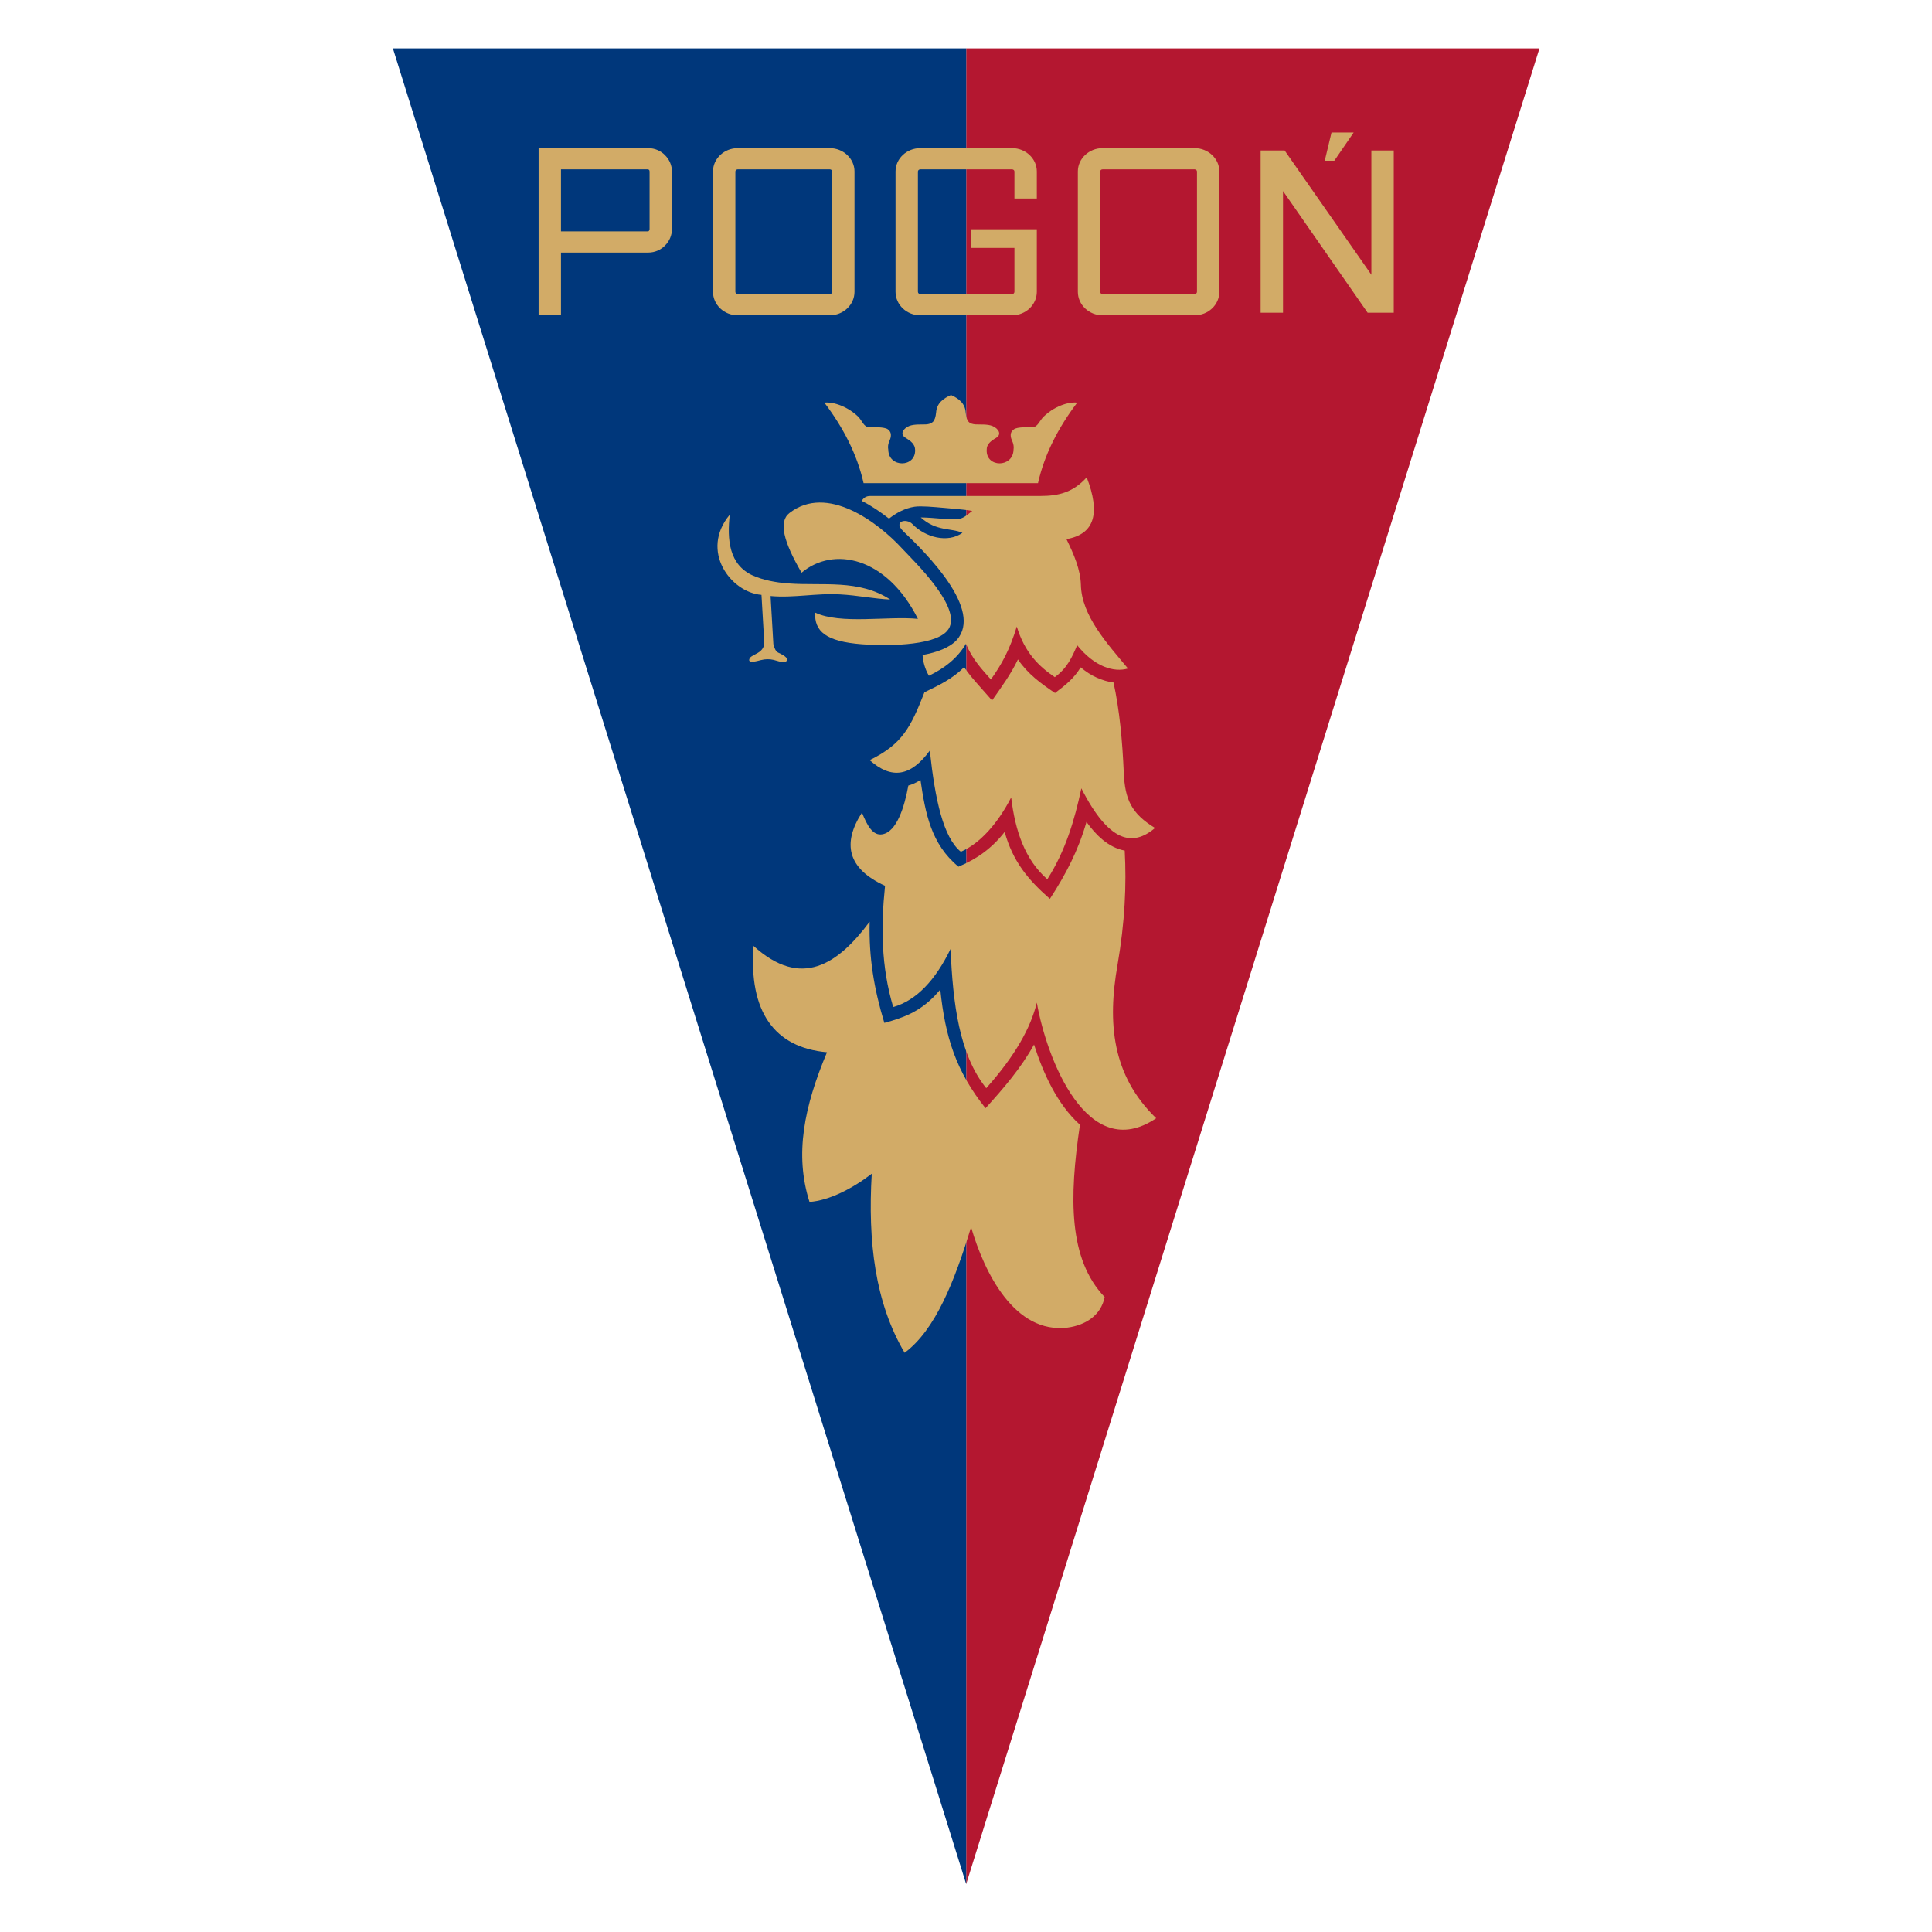 <svg height="1000" viewBox="0 0 1000 1000" width="1000" xmlns="http://www.w3.org/2000/svg"><g transform="matrix(1.676 0 0 1.676 -13.729 -163.724)"><path d="M 306.576 112.624 L 306.576 679.552 L 483.624 112.624 Z" fill="#b41730"/><path d="M 306.576 112.624 L 306.576 679.552 L 129.528 112.624 Z" fill="#00377b"/><path d="m 236.016 143.44 h 28.44 c 4.176 0 7.632 3.24 7.632 7.2 v 37.152 c 0 4.032 -3.456 7.272 -7.632 7.272 h -28.44 c -4.176 0 -7.632 -3.24 -7.632 -7.272 V 150.64 c 0 -3.96 3.456 -7.2 7.632 -7.2 z m 0 6.552 c -.36 0 -.72 .288 -.72 .648 v 37.152 c 0 .432 .36 .72 .72 .72 h 28.44 c .432 0 .72 -.288 .72 -.72 V 150.64 c 0 -.36 -.288 -.648 -.72 -.648 z" fill="#d2ab67"/><path d="m 348.696 143.44 h 28.44 c 4.176 0 7.632 3.24 7.632 7.2 v 37.152 c 0 4.032 -3.456 7.272 -7.632 7.272 h -28.44 c -4.176 0 -7.632 -3.24 -7.632 -7.272 V 150.64 c 0 -3.96 3.456 -7.2 7.632 -7.2 z m 0 6.552 c -.432 0 -.72 .288 -.72 .648 v 37.152 c 0 .432 .288 .72 .72 .72 h 28.44 c .36 0 .72 -.288 .72 -.72 V 150.64 c 0 -.36 -.36 -.648 -.72 -.648 z" fill="#d2ab67"/><path d="m 292.392 143.44 h 28.368 c 4.176 0 7.632 3.24 7.632 7.2 v 8.352 h -6.912 v -8.352 c 0 -.36 -.36 -.648 -.72 -.648 h -28.368 c -.36 0 -.72 .288 -.72 .648 v 37.152 c 0 .432 .36 .72 .72 .72 h 28.368 c .36 0 .72 -.288 .72 -.72 v -13.536 h -13.32 v -5.76 h 20.232 v 19.296 c 0 4.032 -3.456 7.272 -7.632 7.272 h -28.368 c -4.176 0 -7.632 -3.24 -7.632 -7.272 V 150.64 c 0 -3.96 3.456 -7.2 7.632 -7.2 z" fill="#d2ab67"/><path d="m 174.528 143.44 h 33.84 c 2.088 0 3.96 .864 5.256 2.232 c 1.296 1.296 2.088 3.096 2.088 4.968 v 7.272 v 4.536 v 5.976 c 0 1.944 -.792 3.744 -2.088 5.04 c -1.296 1.368 -3.168 2.232 -5.256 2.232 H 181.44 v 19.368 h -6.912 z m 34.272 17.136 v -2.664 v -7.272 c 0 -.216 -.072 -.432 -.216 -.504 c -.072 -.072 -.144 -.144 -.216 -.144 H 181.44 v 19.152 h 26.928 c .072 0 .144 -.072 .216 -.144 c .144 -.144 .216 -.36 .216 -.576 z" fill="#d2ab67"/><path d="M 438.624 194.272 L 430.56 194.272 L 404.424 156.688 L 404.424 194.272 L 397.512 194.272 L 397.512 144.16 L 404.928 144.16 L 431.712 182.536 L 431.712 144.16 L 438.624 144.16 Z" fill="#d2ab67"/><path d="M 426.24 138.616 L 419.4 138.616 L 417.312 147.328 L 420.264 147.328 Z" fill="#d2ab67"/><path d="m 233.568 256.624 c -.864 7.632 -.288 15.552 7.272 18.864 c 3.024 1.296 6.696 2.088 10.872 2.376 c 10.512 .792 21.744 -1.368 31.392 4.968 c -5.04 -.216 -10.008 -1.296 -15.48 -1.584 c -7.128 -.432 -14.328 1.152 -21.456 .504 l .864 14.832 c .288 1.296 .72 2.232 1.512 2.664 c .36 .144 2.952 1.296 2.736 2.232 c -.36 1.44 -3.384 .144 -4.176 0 c -1.224 -.288 -2.592 -.288 -3.96 .072 c -.432 .072 -4.536 1.44 -3.384 -.648 c .288 -.432 .864 -.72 1.944 -1.296 c 1.44 -.72 2.52 -1.728 2.52 -3.456 l -.864 -14.76 c -9.432 -.72 -19.152 -13.536 -9.792 -24.768 z" fill="#d2ab67"/><path d="m 255.744 274.552 c -5.544 -9.504 -7.2 -15.768 -3.744 -18.432 c 11.592 -9 27.288 2.808 34.776 10.944 c 3.456 3.744 19.656 19.08 13.896 25.488 c -4.248 4.824 -19.944 4.608 -26.28 4.104 c -11.232 -.864 -14.688 -4.032 -14.472 -9.792 c 7.848 3.744 22.536 1.008 31.752 1.944 c -9.72 -19.296 -26.136 -22.464 -35.928 -14.256 z" fill="#d2ab67"/><path d="m 329.472 250.864 h -52.56 c -1.296 0 -2.088 .648 -2.592 1.512 c 3.024 1.512 5.832 3.456 8.424 5.472 c 2.304 -1.8 4.968 -3.24 7.92 -3.672 c 2.088 -.288 5.76 .072 9.144 .36 c 2.952 .288 5.76 .432 8.64 .936 c -3.744 3.096 -3.744 2.592 -8.856 2.448 c -2.52 -.216 -5.184 -.432 -7.056 -.432 c 4.896 4.392 9.288 3.168 12.888 4.752 c -4.536 3.24 -11.448 1.44 -15.48 -2.736 c -1.728 -1.8 -6.048 -.936 -2.808 2.232 c 7.56 7.2 24.624 24.337 16.56 33.552 c -2.232 2.448 -6.192 3.888 -10.584 4.68 c .144 2.16 .72 4.248 1.944 6.408 c 4.68 -2.232 8.712 -5.256 11.448 -9.864 c 2.016 4.824 4.896 7.848 7.704 11.016 c 3.384 -4.752 5.832 -9.216 7.992 -16.344 c 2.448 8.064 6.84 12.312 11.736 15.624 c 3.816 -2.736 5.4 -6.264 6.912 -9.864 c 5.328 6.624 11.304 8.496 15.696 7.2 c -6.408 -7.704 -14.328 -16.272 -14.544 -25.848 c -.144 -4.752 -2.16 -9.432 -4.464 -14.112 c 8.784 -1.512 10.512 -8.064 6.264 -19.08 c -4.176 4.608 -8.568 5.76 -14.328 5.76 z" fill="#d2ab67"/><path d="m 293.688 311.488 c -4.248 10.8 -6.768 15.984 -16.92 20.952 c 6.768 6.048 12.744 5.04 18.576 -2.952 c 1.656 15.408 4.176 26.784 9.576 31.248 c 5.904 -2.52 11.448 -8.784 15.552 -16.776 c 1.224 10.296 4.248 19.224 11.16 25.272 c 5.544 -8.64 8.424 -18.216 10.512 -28.08 c 8.568 16.848 15.912 18.072 22.752 12.24 c -7.344 -4.464 -9.288 -8.856 -9.648 -17.064 c -.432 -9.864 -1.296 -19.296 -3.168 -27.864 c -1.728 -.216 -3.384 -.72 -5.184 -1.512 v 0 c -1.656 -.72 -3.312 -1.8 -4.968 -3.168 c -2.016 3.384 -4.824 5.616 -7.92 7.92 c -4.392 -2.952 -8.424 -5.904 -11.448 -10.368 c -2.16 4.536 -5.112 8.568 -7.992 12.672 c -1.296 -1.44 -2.52 -2.88 -3.816 -4.32 v 0 c -1.656 -1.872 -3.312 -3.744 -4.824 -5.976 c -3.528 3.6 -7.776 5.616 -12.24 7.776 z" fill="#d2ab67"/><path d="m 288.72 340.288 c -1.224 6.696 -3.6 14.256 -7.992 15.048 c -2.952 .576 -4.752 -2.736 -6.336 -6.696 c -6.12 9.504 -4.536 17.28 7.128 22.608 c -1.296 12.528 -1.224 24.912 2.52 37.44 c 7.128 -2.016 13.032 -8.28 17.712 -17.928 c .72 16.848 2.664 32.616 11.016 42.984 c 9 -10.08 13.752 -18.72 15.624 -26.424 c 3.024 17.352 15.624 50.04 36.864 35.712 c -13.752 -13.32 -15.048 -29.592 -11.952 -47.304 c 2.304 -13.32 2.808 -24.84 2.232 -35.352 c -5.04 -.936 -8.928 -4.824 -11.808 -8.856 c -2.52 8.784 -6.336 16.128 -11.304 23.76 c -6.912 -6.048 -11.448 -11.664 -13.968 -20.664 c -3.888 4.968 -8.424 8.28 -14.256 10.728 c -8.496 -6.984 -10.224 -16.488 -11.736 -26.784 c -1.224 .792 -2.448 1.368 -3.744 1.728 z" fill="#d2ab67"/><path d="m 274.896 246.904 h 26.784 h .36 h 26.712 c 2.016 -8.928 6.264 -17.136 12.096 -24.84 c -1.656 -.36 -6.408 .504 -10.296 4.248 c -1.368 1.296 -1.872 3.312 -3.528 3.312 c -1.152 0 -4.68 -.144 -5.688 .648 c -.936 .648 -1.152 1.44 -.936 2.52 c .216 1.08 1.08 1.872 .792 3.888 c -.216 5.472 -8.496 5.472 -8.28 0 c -.072 -1.8 1.296 -2.808 2.88 -3.744 c 1.872 -1.08 .792 -2.88 -1.08 -3.672 c -1.584 -.648 -3.888 -.432 -5.184 -.504 c -1.944 -.144 -2.88 -.792 -3.096 -3.672 c -.216 -2.88 -2.16 -4.32 -4.536 -5.4 c -2.448 1.08 -4.392 2.52 -4.608 5.4 c -.288 2.88 -1.224 3.528 -3.168 3.672 c -1.296 .072 -3.6 -.144 -5.184 .504 c -1.872 .792 -2.952 2.592 -1.008 3.672 c 1.512 .936 2.88 1.944 2.88 3.744 c .144 5.472 -8.136 5.472 -8.28 0 c -.36 -2.016 .504 -2.808 .72 -3.888 c .216 -1.08 0 -1.872 -.864 -2.52 c -1.08 -.792 -4.536 -.648 -5.76 -.648 c -1.656 0 -2.16 -2.016 -3.456 -3.312 c -3.96 -3.744 -8.712 -4.608 -10.368 -4.248 c 5.832 7.704 10.08 15.912 12.096 24.84 z" fill="#d2ab67"/><path d="m 341.712 445.048 c -3.384 22.68 -3.528 41.544 7.632 53.208 c -1.152 5.76 -6.048 8.712 -11.448 9.432 c -16.344 2.016 -25.704 -16.92 -29.808 -31.032 c -5.112 16.776 -11.016 31.752 -20.52 38.808 c -9.144 -15.48 -11.376 -34.344 -10.152 -55.296 c -5.976 4.608 -13.176 8.28 -19.224 8.712 c -4.68 -14.688 -1.656 -29.448 5.4 -46.224 c -16.344 -1.44 -24.192 -12.672 -22.68 -32.832 c 14.688 13.32 25.992 5.76 35.856 -7.488 c -.288 11.088 1.368 20.808 4.536 31.248 c 6.12 -1.656 10.728 -3.456 15.408 -8.208 c .648 -.648 1.224 -1.368 1.872 -2.088 c 1.512 14.616 4.824 25.2 13.968 36.648 c 5.544 -6.12 10.944 -12.384 14.976 -19.656 c 2.808 8.784 7.128 18.432 14.184 24.768 z" fill="#d2ab67"/></g></svg>